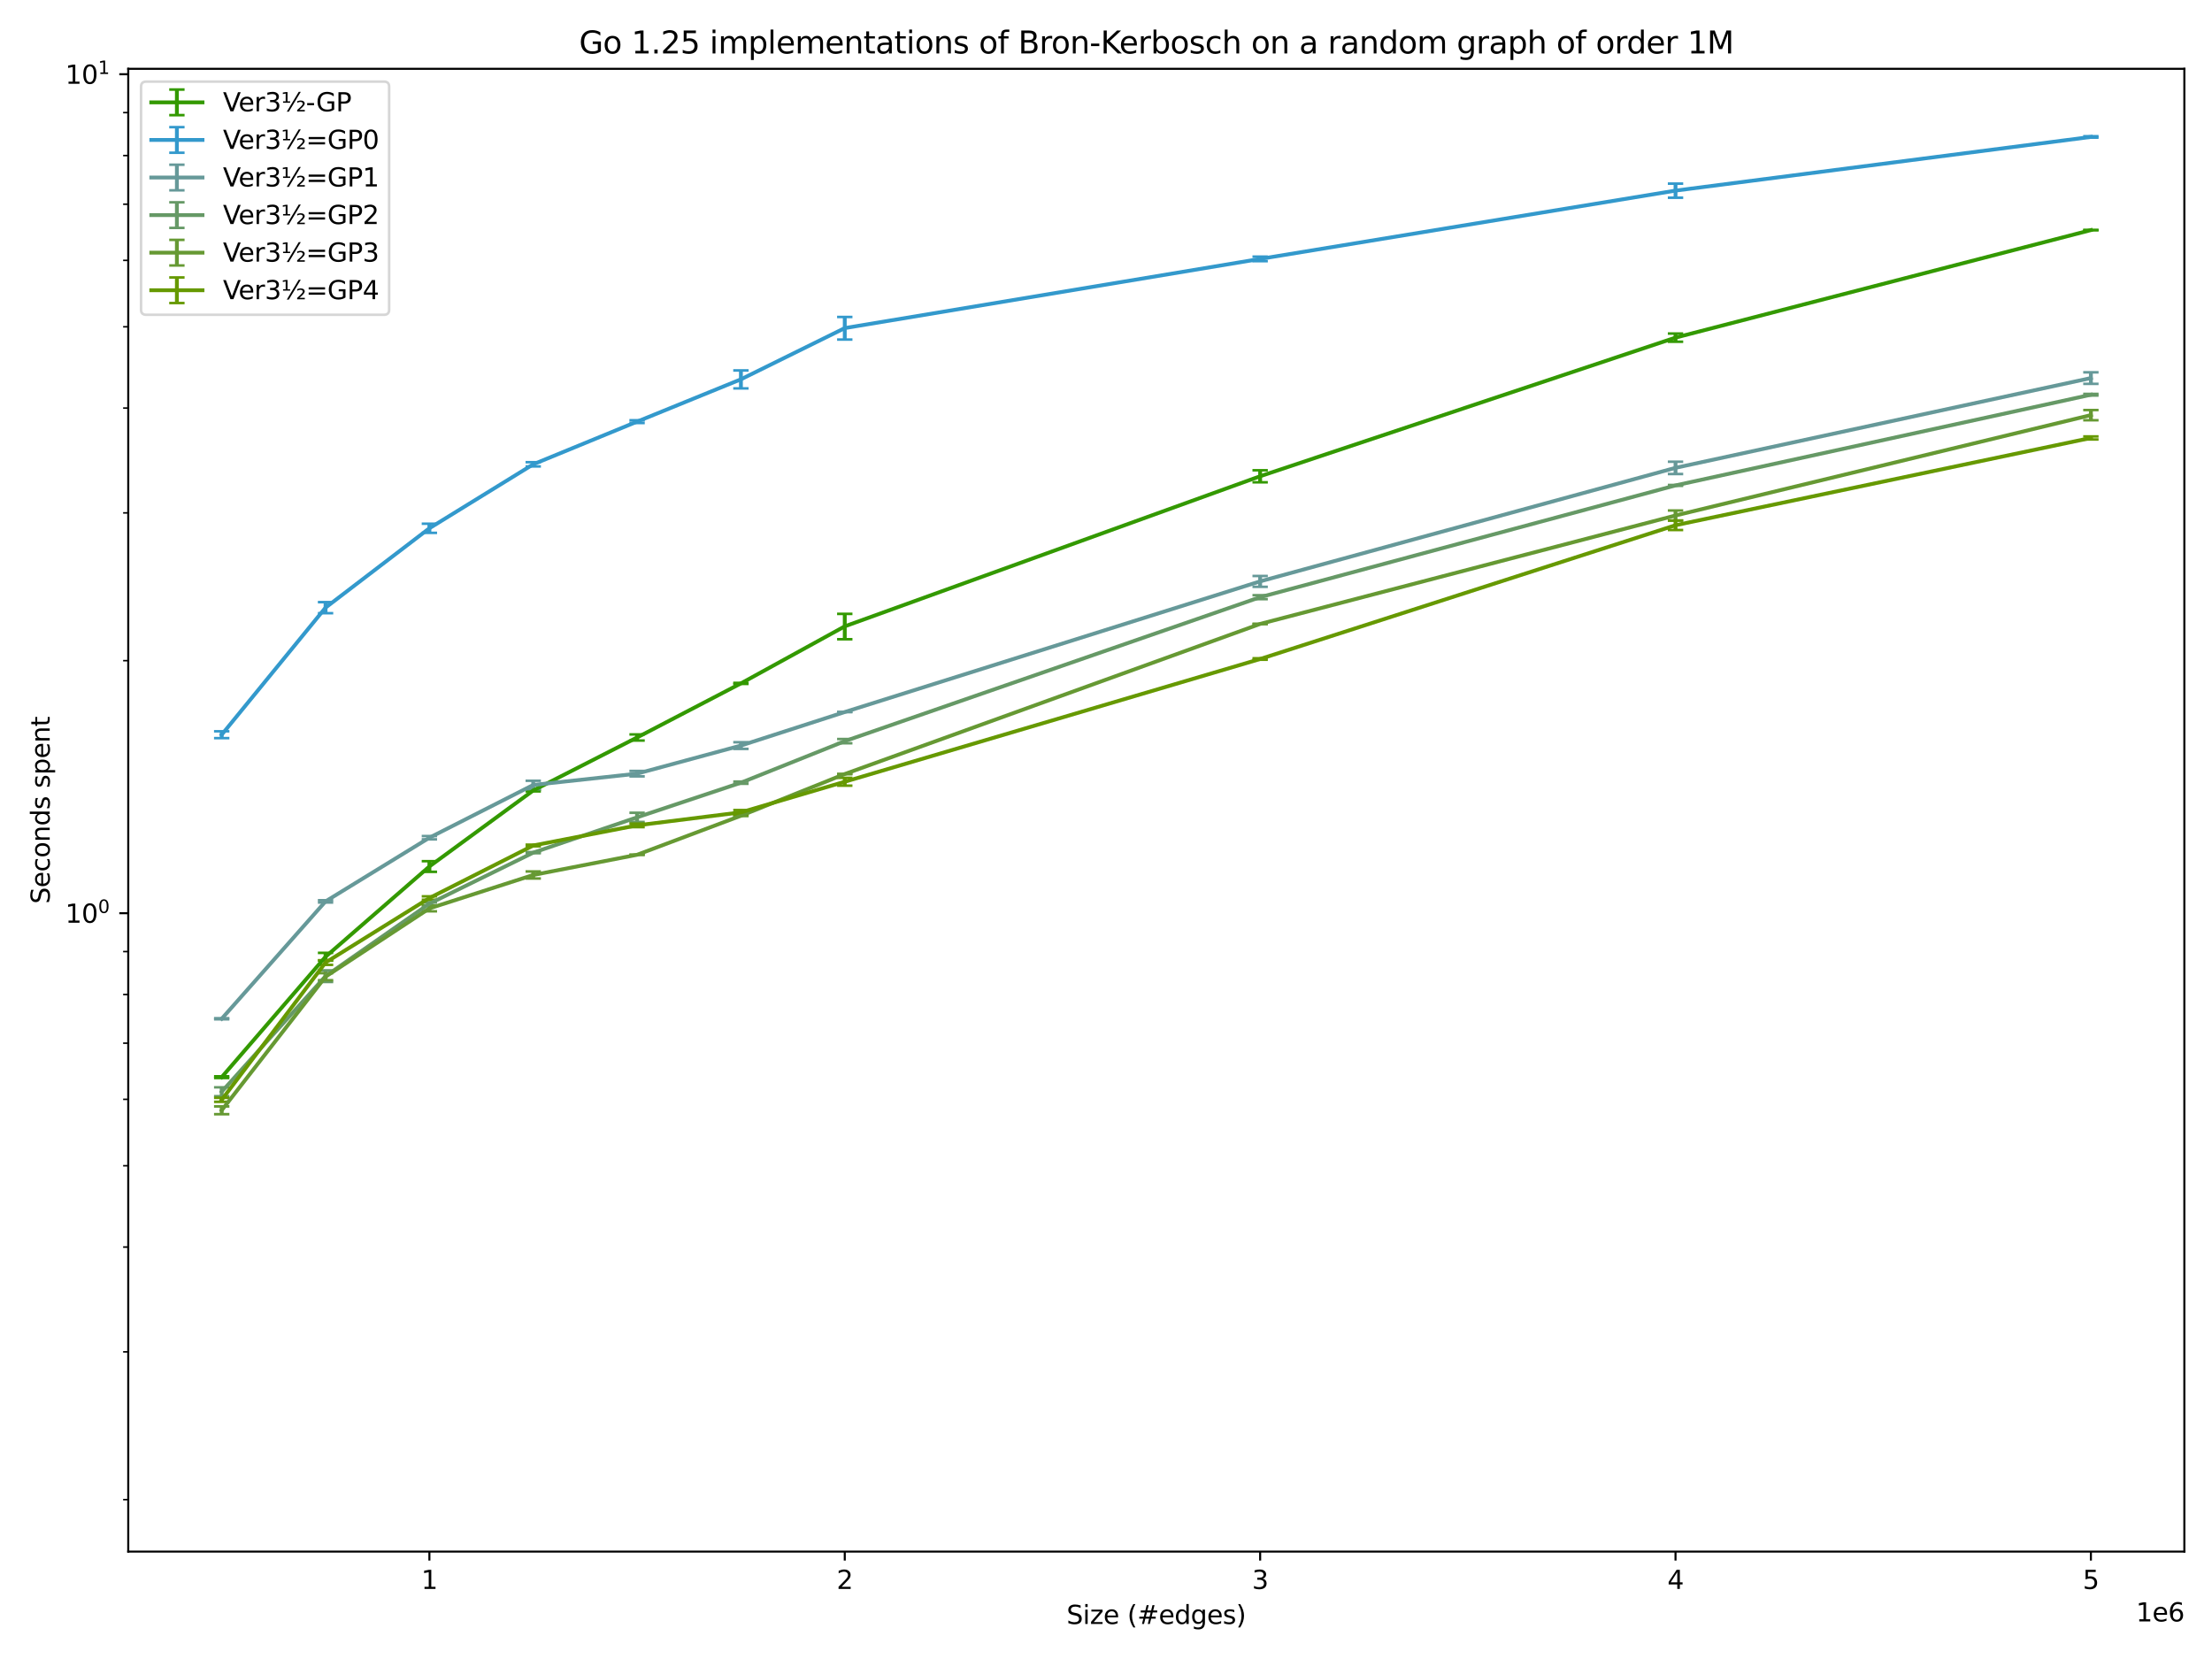 <?xml version="1.0" encoding="utf-8" standalone="no"?>
<!DOCTYPE svg PUBLIC "-//W3C//DTD SVG 1.1//EN"
  "http://www.w3.org/Graphics/SVG/1.1/DTD/svg11.dtd">
<svg xmlns:xlink="http://www.w3.org/1999/xlink" width="864pt" height="648pt" viewBox="0 0 864 648" xmlns="http://www.w3.org/2000/svg" version="1.1">
 <defs>
  <style type="text/css">*{stroke-linejoin: round; stroke-linecap: butt}</style>
 </defs>
 <g id="figure_1">
  <g id="patch_1">
   <path d="M 0 648 
L 864 648 
L 864 0 
L 0 0 
z
" style="fill: #ffffff"/>
  </g>
  <g id="axes_1">
   <g id="patch_2">
    <path d="M 50.093 606.04 
L 853.2 606.04 
L 853.2 26.88 
L 50.093 26.88 
z
" style="fill: #ffffff"/>
   </g>
   <g id="matplotlib.axis_1">
    <g id="xtick_1">
     <g id="line2d_1">
      <defs>
       <path id="mc74f61fcfc" d="M 0 0 
L 0 3.5 
" style="stroke: #000000; stroke-width: 0.8"/>
      </defs>
      <g>
       <use xlink:href="#mc74f61fcfc" x="167.72" y="606.04" style="stroke: #000000; stroke-width: 0.8"/>
      </g>
     </g>
     <g id="text_1">
      <!-- 1 -->
      <g transform="translate(164.538 620.638) scale(0.1 -0.1)">
       <defs>
        <path id="DejaVuSans-31" d="M 794 531 
L 1825 531 
L 1825 4091 
L 703 3866 
L 703 4441 
L 1819 4666 
L 2450 4666 
L 2450 531 
L 3481 531 
L 3481 0 
L 794 0 
L 794 531 
z
" transform="scale(0.016)"/>
       </defs>
       <use xlink:href="#DejaVuSans-31"/>
      </g>
     </g>
    </g>
    <g id="xtick_2">
     <g id="line2d_2">
      <g>
       <use xlink:href="#mc74f61fcfc" x="329.963" y="606.04" style="stroke: #000000; stroke-width: 0.8"/>
      </g>
     </g>
     <g id="text_2">
      <!-- 2 -->
      <g transform="translate(326.782 620.638) scale(0.1 -0.1)">
       <defs>
        <path id="DejaVuSans-32" d="M 1228 531 
L 3431 531 
L 3431 0 
L 469 0 
L 469 531 
Q 828 903 1448 1529 
Q 2069 2156 2228 2338 
Q 2531 2678 2651 2914 
Q 2772 3150 2772 3378 
Q 2772 3750 2511 3984 
Q 2250 4219 1831 4219 
Q 1534 4219 1204 4116 
Q 875 4013 500 3803 
L 500 4441 
Q 881 4594 1212 4672 
Q 1544 4750 1819 4750 
Q 2544 4750 2975 4387 
Q 3406 4025 3406 3419 
Q 3406 3131 3298 2873 
Q 3191 2616 2906 2266 
Q 2828 2175 2409 1742 
Q 1991 1309 1228 531 
z
" transform="scale(0.016)"/>
       </defs>
       <use xlink:href="#DejaVuSans-32"/>
      </g>
     </g>
    </g>
    <g id="xtick_3">
     <g id="line2d_3">
      <g>
       <use xlink:href="#mc74f61fcfc" x="492.207" y="606.04" style="stroke: #000000; stroke-width: 0.8"/>
      </g>
     </g>
     <g id="text_3">
      <!-- 3 -->
      <g transform="translate(489.026 620.638) scale(0.1 -0.1)">
       <defs>
        <path id="DejaVuSans-33" d="M 2597 2516 
Q 3050 2419 3304 2112 
Q 3559 1806 3559 1356 
Q 3559 666 3084 287 
Q 2609 -91 1734 -91 
Q 1441 -91 1130 -33 
Q 819 25 488 141 
L 488 750 
Q 750 597 1062 519 
Q 1375 441 1716 441 
Q 2309 441 2620 675 
Q 2931 909 2931 1356 
Q 2931 1769 2642 2001 
Q 2353 2234 1838 2234 
L 1294 2234 
L 1294 2753 
L 1863 2753 
Q 2328 2753 2575 2939 
Q 2822 3125 2822 3475 
Q 2822 3834 2567 4026 
Q 2313 4219 1838 4219 
Q 1578 4219 1281 4162 
Q 984 4106 628 3988 
L 628 4550 
Q 988 4650 1302 4700 
Q 1616 4750 1894 4750 
Q 2613 4750 3031 4423 
Q 3450 4097 3450 3541 
Q 3450 3153 3228 2886 
Q 3006 2619 2597 2516 
z
" transform="scale(0.016)"/>
       </defs>
       <use xlink:href="#DejaVuSans-33"/>
      </g>
     </g>
    </g>
    <g id="xtick_4">
     <g id="line2d_4">
      <g>
       <use xlink:href="#mc74f61fcfc" x="654.451" y="606.04" style="stroke: #000000; stroke-width: 0.8"/>
      </g>
     </g>
     <g id="text_4">
      <!-- 4 -->
      <g transform="translate(651.27 620.638) scale(0.1 -0.1)">
       <defs>
        <path id="DejaVuSans-34" d="M 2419 4116 
L 825 1625 
L 2419 1625 
L 2419 4116 
z
M 2253 4666 
L 3047 4666 
L 3047 1625 
L 3713 1625 
L 3713 1100 
L 3047 1100 
L 3047 0 
L 2419 0 
L 2419 1100 
L 313 1100 
L 313 1709 
L 2253 4666 
z
" transform="scale(0.016)"/>
       </defs>
       <use xlink:href="#DejaVuSans-34"/>
      </g>
     </g>
    </g>
    <g id="xtick_5">
     <g id="line2d_5">
      <g>
       <use xlink:href="#mc74f61fcfc" x="816.695" y="606.04" style="stroke: #000000; stroke-width: 0.8"/>
      </g>
     </g>
     <g id="text_5">
      <!-- 5 -->
      <g transform="translate(813.514 620.638) scale(0.1 -0.1)">
       <defs>
        <path id="DejaVuSans-35" d="M 691 4666 
L 3169 4666 
L 3169 4134 
L 1269 4134 
L 1269 2991 
Q 1406 3038 1543 3061 
Q 1681 3084 1819 3084 
Q 2600 3084 3056 2656 
Q 3513 2228 3513 1497 
Q 3513 744 3044 326 
Q 2575 -91 1722 -91 
Q 1428 -91 1123 -41 
Q 819 9 494 109 
L 494 744 
Q 775 591 1075 516 
Q 1375 441 1709 441 
Q 2250 441 2565 725 
Q 2881 1009 2881 1497 
Q 2881 1984 2565 2268 
Q 2250 2553 1709 2553 
Q 1456 2553 1204 2497 
Q 953 2441 691 2322 
L 691 4666 
z
" transform="scale(0.016)"/>
       </defs>
       <use xlink:href="#DejaVuSans-35"/>
      </g>
     </g>
    </g>
    <g id="text_6">
     <!-- Size (#edges) -->
     <g transform="translate(416.596 634.317) scale(0.1 -0.1)">
      <defs>
       <path id="DejaVuSans-53" d="M 3425 4513 
L 3425 3897 
Q 3066 4069 2747 4153 
Q 2428 4238 2131 4238 
Q 1616 4238 1336 4038 
Q 1056 3838 1056 3469 
Q 1056 3159 1242 3001 
Q 1428 2844 1947 2747 
L 2328 2669 
Q 3034 2534 3370 2195 
Q 3706 1856 3706 1288 
Q 3706 609 3251 259 
Q 2797 -91 1919 -91 
Q 1588 -91 1214 -16 
Q 841 59 441 206 
L 441 856 
Q 825 641 1194 531 
Q 1563 422 1919 422 
Q 2459 422 2753 634 
Q 3047 847 3047 1241 
Q 3047 1584 2836 1778 
Q 2625 1972 2144 2069 
L 1759 2144 
Q 1053 2284 737 2584 
Q 422 2884 422 3419 
Q 422 4038 858 4394 
Q 1294 4750 2059 4750 
Q 2388 4750 2728 4690 
Q 3069 4631 3425 4513 
z
" transform="scale(0.016)"/>
       <path id="DejaVuSans-69" d="M 603 3500 
L 1178 3500 
L 1178 0 
L 603 0 
L 603 3500 
z
M 603 4863 
L 1178 4863 
L 1178 4134 
L 603 4134 
L 603 4863 
z
" transform="scale(0.016)"/>
       <path id="DejaVuSans-7a" d="M 353 3500 
L 3084 3500 
L 3084 2975 
L 922 459 
L 3084 459 
L 3084 0 
L 275 0 
L 275 525 
L 2438 3041 
L 353 3041 
L 353 3500 
z
" transform="scale(0.016)"/>
       <path id="DejaVuSans-65" d="M 3597 1894 
L 3597 1613 
L 953 1613 
Q 991 1019 1311 708 
Q 1631 397 2203 397 
Q 2534 397 2845 478 
Q 3156 559 3463 722 
L 3463 178 
Q 3153 47 2828 -22 
Q 2503 -91 2169 -91 
Q 1331 -91 842 396 
Q 353 884 353 1716 
Q 353 2575 817 3079 
Q 1281 3584 2069 3584 
Q 2775 3584 3186 3129 
Q 3597 2675 3597 1894 
z
M 3022 2063 
Q 3016 2534 2758 2815 
Q 2500 3097 2075 3097 
Q 1594 3097 1305 2825 
Q 1016 2553 972 2059 
L 3022 2063 
z
" transform="scale(0.016)"/>
       <path id="DejaVuSans-20" transform="scale(0.016)"/>
       <path id="DejaVuSans-28" d="M 1984 4856 
Q 1566 4138 1362 3434 
Q 1159 2731 1159 2009 
Q 1159 1288 1364 580 
Q 1569 -128 1984 -844 
L 1484 -844 
Q 1016 -109 783 600 
Q 550 1309 550 2009 
Q 550 2706 781 3412 
Q 1013 4119 1484 4856 
L 1984 4856 
z
" transform="scale(0.016)"/>
       <path id="DejaVuSans-23" d="M 3272 2816 
L 2363 2816 
L 2100 1772 
L 3016 1772 
L 3272 2816 
z
M 2803 4594 
L 2478 3297 
L 3391 3297 
L 3719 4594 
L 4219 4594 
L 3897 3297 
L 4872 3297 
L 4872 2816 
L 3775 2816 
L 3519 1772 
L 4513 1772 
L 4513 1294 
L 3397 1294 
L 3072 0 
L 2572 0 
L 2894 1294 
L 1978 1294 
L 1656 0 
L 1153 0 
L 1478 1294 
L 494 1294 
L 494 1772 
L 1594 1772 
L 1856 2816 
L 850 2816 
L 850 3297 
L 1978 3297 
L 2297 4594 
L 2803 4594 
z
" transform="scale(0.016)"/>
       <path id="DejaVuSans-64" d="M 2906 2969 
L 2906 4863 
L 3481 4863 
L 3481 0 
L 2906 0 
L 2906 525 
Q 2725 213 2448 61 
Q 2172 -91 1784 -91 
Q 1150 -91 751 415 
Q 353 922 353 1747 
Q 353 2572 751 3078 
Q 1150 3584 1784 3584 
Q 2172 3584 2448 3432 
Q 2725 3281 2906 2969 
z
M 947 1747 
Q 947 1113 1208 752 
Q 1469 391 1925 391 
Q 2381 391 2643 752 
Q 2906 1113 2906 1747 
Q 2906 2381 2643 2742 
Q 2381 3103 1925 3103 
Q 1469 3103 1208 2742 
Q 947 2381 947 1747 
z
" transform="scale(0.016)"/>
       <path id="DejaVuSans-67" d="M 2906 1791 
Q 2906 2416 2648 2759 
Q 2391 3103 1925 3103 
Q 1463 3103 1205 2759 
Q 947 2416 947 1791 
Q 947 1169 1205 825 
Q 1463 481 1925 481 
Q 2391 481 2648 825 
Q 2906 1169 2906 1791 
z
M 3481 434 
Q 3481 -459 3084 -895 
Q 2688 -1331 1869 -1331 
Q 1566 -1331 1297 -1286 
Q 1028 -1241 775 -1147 
L 775 -588 
Q 1028 -725 1275 -790 
Q 1522 -856 1778 -856 
Q 2344 -856 2625 -561 
Q 2906 -266 2906 331 
L 2906 616 
Q 2728 306 2450 153 
Q 2172 0 1784 0 
Q 1141 0 747 490 
Q 353 981 353 1791 
Q 353 2603 747 3093 
Q 1141 3584 1784 3584 
Q 2172 3584 2450 3431 
Q 2728 3278 2906 2969 
L 2906 3500 
L 3481 3500 
L 3481 434 
z
" transform="scale(0.016)"/>
       <path id="DejaVuSans-73" d="M 2834 3397 
L 2834 2853 
Q 2591 2978 2328 3040 
Q 2066 3103 1784 3103 
Q 1356 3103 1142 2972 
Q 928 2841 928 2578 
Q 928 2378 1081 2264 
Q 1234 2150 1697 2047 
L 1894 2003 
Q 2506 1872 2764 1633 
Q 3022 1394 3022 966 
Q 3022 478 2636 193 
Q 2250 -91 1575 -91 
Q 1294 -91 989 -36 
Q 684 19 347 128 
L 347 722 
Q 666 556 975 473 
Q 1284 391 1588 391 
Q 1994 391 2212 530 
Q 2431 669 2431 922 
Q 2431 1156 2273 1281 
Q 2116 1406 1581 1522 
L 1381 1569 
Q 847 1681 609 1914 
Q 372 2147 372 2553 
Q 372 3047 722 3315 
Q 1072 3584 1716 3584 
Q 2034 3584 2315 3537 
Q 2597 3491 2834 3397 
z
" transform="scale(0.016)"/>
       <path id="DejaVuSans-29" d="M 513 4856 
L 1013 4856 
Q 1481 4119 1714 3412 
Q 1947 2706 1947 2009 
Q 1947 1309 1714 600 
Q 1481 -109 1013 -844 
L 513 -844 
Q 928 -128 1133 580 
Q 1338 1288 1338 2009 
Q 1338 2731 1133 3434 
Q 928 4138 513 4856 
z
" transform="scale(0.016)"/>
      </defs>
      <use xlink:href="#DejaVuSans-53"/>
      <use xlink:href="#DejaVuSans-69" transform="translate(63.477 0)"/>
      <use xlink:href="#DejaVuSans-7a" transform="translate(91.26 0)"/>
      <use xlink:href="#DejaVuSans-65" transform="translate(143.75 0)"/>
      <use xlink:href="#DejaVuSans-20" transform="translate(205.273 0)"/>
      <use xlink:href="#DejaVuSans-28" transform="translate(237.061 0)"/>
      <use xlink:href="#DejaVuSans-23" transform="translate(276.074 0)"/>
      <use xlink:href="#DejaVuSans-65" transform="translate(359.863 0)"/>
      <use xlink:href="#DejaVuSans-64" transform="translate(421.387 0)"/>
      <use xlink:href="#DejaVuSans-67" transform="translate(484.863 0)"/>
      <use xlink:href="#DejaVuSans-65" transform="translate(548.34 0)"/>
      <use xlink:href="#DejaVuSans-73" transform="translate(609.863 0)"/>
      <use xlink:href="#DejaVuSans-29" transform="translate(661.963 0)"/>
     </g>
    </g>
    <g id="text_7">
     <!-- 1e6 -->
     <g transform="translate(834.322 633.317) scale(0.1 -0.1)">
      <defs>
       <path id="DejaVuSans-36" d="M 2113 2584 
Q 1688 2584 1439 2293 
Q 1191 2003 1191 1497 
Q 1191 994 1439 701 
Q 1688 409 2113 409 
Q 2538 409 2786 701 
Q 3034 994 3034 1497 
Q 3034 2003 2786 2293 
Q 2538 2584 2113 2584 
z
M 3366 4563 
L 3366 3988 
Q 3128 4100 2886 4159 
Q 2644 4219 2406 4219 
Q 1781 4219 1451 3797 
Q 1122 3375 1075 2522 
Q 1259 2794 1537 2939 
Q 1816 3084 2150 3084 
Q 2853 3084 3261 2657 
Q 3669 2231 3669 1497 
Q 3669 778 3244 343 
Q 2819 -91 2113 -91 
Q 1303 -91 875 529 
Q 447 1150 447 2328 
Q 447 3434 972 4092 
Q 1497 4750 2381 4750 
Q 2619 4750 2861 4703 
Q 3103 4656 3366 4563 
z
" transform="scale(0.016)"/>
      </defs>
      <use xlink:href="#DejaVuSans-31"/>
      <use xlink:href="#DejaVuSans-65" transform="translate(63.623 0)"/>
      <use xlink:href="#DejaVuSans-36" transform="translate(125.146 0)"/>
     </g>
    </g>
   </g>
   <g id="matplotlib.axis_2">
    <g id="ytick_1">
     <g id="line2d_6">
      <defs>
       <path id="m7eb1c47a8f" d="M 0 0 
L -3.5 0 
" style="stroke: #000000; stroke-width: 0.8"/>
      </defs>
      <g>
       <use xlink:href="#m7eb1c47a8f" x="50.093" y="356.695" style="stroke: #000000; stroke-width: 0.8"/>
      </g>
     </g>
     <g id="text_8">
      <!-- $\mathdefault{10^{0}}$ -->
      <g transform="translate(25.493 360.494) scale(0.1 -0.1)">
       <defs>
        <path id="DejaVuSans-30" d="M 2034 4250 
Q 1547 4250 1301 3770 
Q 1056 3291 1056 2328 
Q 1056 1369 1301 889 
Q 1547 409 2034 409 
Q 2525 409 2770 889 
Q 3016 1369 3016 2328 
Q 3016 3291 2770 3770 
Q 2525 4250 2034 4250 
z
M 2034 4750 
Q 2819 4750 3233 4129 
Q 3647 3509 3647 2328 
Q 3647 1150 3233 529 
Q 2819 -91 2034 -91 
Q 1250 -91 836 529 
Q 422 1150 422 2328 
Q 422 3509 836 4129 
Q 1250 4750 2034 4750 
z
" transform="scale(0.016)"/>
       </defs>
       <use xlink:href="#DejaVuSans-31" transform="translate(0 0.766)"/>
       <use xlink:href="#DejaVuSans-30" transform="translate(63.623 0.766)"/>
       <use xlink:href="#DejaVuSans-30" transform="translate(128.203 39.047) scale(0.7)"/>
      </g>
     </g>
    </g>
    <g id="ytick_2">
     <g id="line2d_7">
      <g>
       <use xlink:href="#m7eb1c47a8f" x="50.093" y="28.995" style="stroke: #000000; stroke-width: 0.8"/>
      </g>
     </g>
     <g id="text_9">
      <!-- $\mathdefault{10^{1}}$ -->
      <g transform="translate(25.493 32.794) scale(0.1 -0.1)">
       <use xlink:href="#DejaVuSans-31" transform="translate(0 0.684)"/>
       <use xlink:href="#DejaVuSans-30" transform="translate(63.623 0.684)"/>
       <use xlink:href="#DejaVuSans-31" transform="translate(128.203 38.966) scale(0.7)"/>
      </g>
     </g>
    </g>
    <g id="ytick_3">
     <g id="line2d_8">
      <defs>
       <path id="m4ace82f8a3" d="M 0 0 
L -2 0 
" style="stroke: #000000; stroke-width: 0.6"/>
      </defs>
      <g>
       <use xlink:href="#m4ace82f8a3" x="50.093" y="585.747" style="stroke: #000000; stroke-width: 0.6"/>
      </g>
     </g>
    </g>
    <g id="ytick_4">
     <g id="line2d_9">
      <g>
       <use xlink:href="#m4ace82f8a3" x="50.093" y="528.042" style="stroke: #000000; stroke-width: 0.6"/>
      </g>
     </g>
    </g>
    <g id="ytick_5">
     <g id="line2d_10">
      <g>
       <use xlink:href="#m4ace82f8a3" x="50.093" y="487.1" style="stroke: #000000; stroke-width: 0.6"/>
      </g>
     </g>
    </g>
    <g id="ytick_6">
     <g id="line2d_11">
      <g>
       <use xlink:href="#m4ace82f8a3" x="50.093" y="455.342" style="stroke: #000000; stroke-width: 0.6"/>
      </g>
     </g>
    </g>
    <g id="ytick_7">
     <g id="line2d_12">
      <g>
       <use xlink:href="#m4ace82f8a3" x="50.093" y="429.395" style="stroke: #000000; stroke-width: 0.6"/>
      </g>
     </g>
    </g>
    <g id="ytick_8">
     <g id="line2d_13">
      <g>
       <use xlink:href="#m4ace82f8a3" x="50.093" y="407.456" style="stroke: #000000; stroke-width: 0.6"/>
      </g>
     </g>
    </g>
    <g id="ytick_9">
     <g id="line2d_14">
      <g>
       <use xlink:href="#m4ace82f8a3" x="50.093" y="388.452" style="stroke: #000000; stroke-width: 0.6"/>
      </g>
     </g>
    </g>
    <g id="ytick_10">
     <g id="line2d_15">
      <g>
       <use xlink:href="#m4ace82f8a3" x="50.093" y="371.69" style="stroke: #000000; stroke-width: 0.6"/>
      </g>
     </g>
    </g>
    <g id="ytick_11">
     <g id="line2d_16">
      <g>
       <use xlink:href="#m4ace82f8a3" x="50.093" y="258.047" style="stroke: #000000; stroke-width: 0.6"/>
      </g>
     </g>
    </g>
    <g id="ytick_12">
     <g id="line2d_17">
      <g>
       <use xlink:href="#m4ace82f8a3" x="50.093" y="200.342" style="stroke: #000000; stroke-width: 0.6"/>
      </g>
     </g>
    </g>
    <g id="ytick_13">
     <g id="line2d_18">
      <g>
       <use xlink:href="#m4ace82f8a3" x="50.093" y="159.4" style="stroke: #000000; stroke-width: 0.6"/>
      </g>
     </g>
    </g>
    <g id="ytick_14">
     <g id="line2d_19">
      <g>
       <use xlink:href="#m4ace82f8a3" x="50.093" y="127.642" style="stroke: #000000; stroke-width: 0.6"/>
      </g>
     </g>
    </g>
    <g id="ytick_15">
     <g id="line2d_20">
      <g>
       <use xlink:href="#m4ace82f8a3" x="50.093" y="101.695" style="stroke: #000000; stroke-width: 0.6"/>
      </g>
     </g>
    </g>
    <g id="ytick_16">
     <g id="line2d_21">
      <g>
       <use xlink:href="#m4ace82f8a3" x="50.093" y="79.756" style="stroke: #000000; stroke-width: 0.6"/>
      </g>
     </g>
    </g>
    <g id="ytick_17">
     <g id="line2d_22">
      <g>
       <use xlink:href="#m4ace82f8a3" x="50.093" y="60.752" style="stroke: #000000; stroke-width: 0.6"/>
      </g>
     </g>
    </g>
    <g id="ytick_18">
     <g id="line2d_23">
      <g>
       <use xlink:href="#m4ace82f8a3" x="50.093" y="43.99" style="stroke: #000000; stroke-width: 0.6"/>
      </g>
     </g>
    </g>
    <g id="text_10">
     <!-- Seconds spent -->
     <g transform="translate(19.413 353.04) rotate(-90) scale(0.1 -0.1)">
      <defs>
       <path id="DejaVuSans-63" d="M 3122 3366 
L 3122 2828 
Q 2878 2963 2633 3030 
Q 2388 3097 2138 3097 
Q 1578 3097 1268 2742 
Q 959 2388 959 1747 
Q 959 1106 1268 751 
Q 1578 397 2138 397 
Q 2388 397 2633 464 
Q 2878 531 3122 666 
L 3122 134 
Q 2881 22 2623 -34 
Q 2366 -91 2075 -91 
Q 1284 -91 818 406 
Q 353 903 353 1747 
Q 353 2603 823 3093 
Q 1294 3584 2113 3584 
Q 2378 3584 2631 3529 
Q 2884 3475 3122 3366 
z
" transform="scale(0.016)"/>
       <path id="DejaVuSans-6f" d="M 1959 3097 
Q 1497 3097 1228 2736 
Q 959 2375 959 1747 
Q 959 1119 1226 758 
Q 1494 397 1959 397 
Q 2419 397 2687 759 
Q 2956 1122 2956 1747 
Q 2956 2369 2687 2733 
Q 2419 3097 1959 3097 
z
M 1959 3584 
Q 2709 3584 3137 3096 
Q 3566 2609 3566 1747 
Q 3566 888 3137 398 
Q 2709 -91 1959 -91 
Q 1206 -91 779 398 
Q 353 888 353 1747 
Q 353 2609 779 3096 
Q 1206 3584 1959 3584 
z
" transform="scale(0.016)"/>
       <path id="DejaVuSans-6e" d="M 3513 2113 
L 3513 0 
L 2938 0 
L 2938 2094 
Q 2938 2591 2744 2837 
Q 2550 3084 2163 3084 
Q 1697 3084 1428 2787 
Q 1159 2491 1159 1978 
L 1159 0 
L 581 0 
L 581 3500 
L 1159 3500 
L 1159 2956 
Q 1366 3272 1645 3428 
Q 1925 3584 2291 3584 
Q 2894 3584 3203 3211 
Q 3513 2838 3513 2113 
z
" transform="scale(0.016)"/>
       <path id="DejaVuSans-70" d="M 1159 525 
L 1159 -1331 
L 581 -1331 
L 581 3500 
L 1159 3500 
L 1159 2969 
Q 1341 3281 1617 3432 
Q 1894 3584 2278 3584 
Q 2916 3584 3314 3078 
Q 3713 2572 3713 1747 
Q 3713 922 3314 415 
Q 2916 -91 2278 -91 
Q 1894 -91 1617 61 
Q 1341 213 1159 525 
z
M 3116 1747 
Q 3116 2381 2855 2742 
Q 2594 3103 2138 3103 
Q 1681 3103 1420 2742 
Q 1159 2381 1159 1747 
Q 1159 1113 1420 752 
Q 1681 391 2138 391 
Q 2594 391 2855 752 
Q 3116 1113 3116 1747 
z
" transform="scale(0.016)"/>
       <path id="DejaVuSans-74" d="M 1172 4494 
L 1172 3500 
L 2356 3500 
L 2356 3053 
L 1172 3053 
L 1172 1153 
Q 1172 725 1289 603 
Q 1406 481 1766 481 
L 2356 481 
L 2356 0 
L 1766 0 
Q 1100 0 847 248 
Q 594 497 594 1153 
L 594 3053 
L 172 3053 
L 172 3500 
L 594 3500 
L 594 4494 
L 1172 4494 
z
" transform="scale(0.016)"/>
      </defs>
      <use xlink:href="#DejaVuSans-53"/>
      <use xlink:href="#DejaVuSans-65" transform="translate(63.477 0)"/>
      <use xlink:href="#DejaVuSans-63" transform="translate(125 0)"/>
      <use xlink:href="#DejaVuSans-6f" transform="translate(179.98 0)"/>
      <use xlink:href="#DejaVuSans-6e" transform="translate(241.162 0)"/>
      <use xlink:href="#DejaVuSans-64" transform="translate(304.541 0)"/>
      <use xlink:href="#DejaVuSans-73" transform="translate(368.018 0)"/>
      <use xlink:href="#DejaVuSans-20" transform="translate(420.117 0)"/>
      <use xlink:href="#DejaVuSans-73" transform="translate(451.904 0)"/>
      <use xlink:href="#DejaVuSans-70" transform="translate(504.004 0)"/>
      <use xlink:href="#DejaVuSans-65" transform="translate(567.48 0)"/>
      <use xlink:href="#DejaVuSans-6e" transform="translate(629.004 0)"/>
      <use xlink:href="#DejaVuSans-74" transform="translate(692.383 0)"/>
     </g>
    </g>
   </g>
   <g id="LineCollection_1">
    <path d="M 86.598 421.06 
L 86.598 420.407 
" clip-path="url(#pebe5b929e1)" style="fill: none; stroke: #339900; stroke-width: 1.5"/>
    <path d="M 127.159 375.241 
L 127.159 372.189 
" clip-path="url(#pebe5b929e1)" style="fill: none; stroke: #339900; stroke-width: 1.5"/>
    <path d="M 167.72 340.535 
L 167.72 336.366 
" clip-path="url(#pebe5b929e1)" style="fill: none; stroke: #339900; stroke-width: 1.5"/>
    <path d="M 208.28 309.121 
L 208.28 308.382 
" clip-path="url(#pebe5b929e1)" style="fill: none; stroke: #339900; stroke-width: 1.5"/>
    <path d="M 248.841 289.255 
L 248.841 286.866 
" clip-path="url(#pebe5b929e1)" style="fill: none; stroke: #339900; stroke-width: 1.5"/>
    <path d="M 289.402 267.141 
L 289.402 266.718 
" clip-path="url(#pebe5b929e1)" style="fill: none; stroke: #339900; stroke-width: 1.5"/>
    <path d="M 329.963 249.684 
L 329.963 239.777 
" clip-path="url(#pebe5b929e1)" style="fill: none; stroke: #339900; stroke-width: 1.5"/>
    <path d="M 492.207 188.391 
L 492.207 183.681 
" clip-path="url(#pebe5b929e1)" style="fill: none; stroke: #339900; stroke-width: 1.5"/>
    <path d="M 654.451 133.48 
L 654.451 130.281 
" clip-path="url(#pebe5b929e1)" style="fill: none; stroke: #339900; stroke-width: 1.5"/>
    <path d="M 816.695 89.89 
L 816.695 89.859 
" clip-path="url(#pebe5b929e1)" style="fill: none; stroke: #339900; stroke-width: 1.5"/>
   </g>
   <g id="line2d_24">
    <defs>
     <path id="m7dbad405e1" d="M 3 0 
L -3 -0 
" style="stroke: #339900"/>
    </defs>
    <g clip-path="url(#pebe5b929e1)">
     <use xlink:href="#m7dbad405e1" x="86.598" y="421.06" style="fill: #339900; stroke: #339900"/>
     <use xlink:href="#m7dbad405e1" x="127.159" y="375.241" style="fill: #339900; stroke: #339900"/>
     <use xlink:href="#m7dbad405e1" x="167.72" y="340.535" style="fill: #339900; stroke: #339900"/>
     <use xlink:href="#m7dbad405e1" x="208.28" y="309.121" style="fill: #339900; stroke: #339900"/>
     <use xlink:href="#m7dbad405e1" x="248.841" y="289.255" style="fill: #339900; stroke: #339900"/>
     <use xlink:href="#m7dbad405e1" x="289.402" y="267.141" style="fill: #339900; stroke: #339900"/>
     <use xlink:href="#m7dbad405e1" x="329.963" y="249.684" style="fill: #339900; stroke: #339900"/>
     <use xlink:href="#m7dbad405e1" x="492.207" y="188.391" style="fill: #339900; stroke: #339900"/>
     <use xlink:href="#m7dbad405e1" x="654.451" y="133.48" style="fill: #339900; stroke: #339900"/>
     <use xlink:href="#m7dbad405e1" x="816.695" y="89.89" style="fill: #339900; stroke: #339900"/>
    </g>
   </g>
   <g id="line2d_25">
    <g clip-path="url(#pebe5b929e1)">
     <use xlink:href="#m7dbad405e1" x="86.598" y="420.407" style="fill: #339900; stroke: #339900"/>
     <use xlink:href="#m7dbad405e1" x="127.159" y="372.189" style="fill: #339900; stroke: #339900"/>
     <use xlink:href="#m7dbad405e1" x="167.72" y="336.366" style="fill: #339900; stroke: #339900"/>
     <use xlink:href="#m7dbad405e1" x="208.28" y="308.382" style="fill: #339900; stroke: #339900"/>
     <use xlink:href="#m7dbad405e1" x="248.841" y="286.866" style="fill: #339900; stroke: #339900"/>
     <use xlink:href="#m7dbad405e1" x="289.402" y="266.718" style="fill: #339900; stroke: #339900"/>
     <use xlink:href="#m7dbad405e1" x="329.963" y="239.777" style="fill: #339900; stroke: #339900"/>
     <use xlink:href="#m7dbad405e1" x="492.207" y="183.681" style="fill: #339900; stroke: #339900"/>
     <use xlink:href="#m7dbad405e1" x="654.451" y="130.281" style="fill: #339900; stroke: #339900"/>
     <use xlink:href="#m7dbad405e1" x="816.695" y="89.859" style="fill: #339900; stroke: #339900"/>
    </g>
   </g>
   <g id="LineCollection_2">
    <path d="M 86.598 288.317 
L 86.598 285.64 
" clip-path="url(#pebe5b929e1)" style="fill: none; stroke: #3399cc; stroke-width: 1.5"/>
    <path d="M 127.159 239.509 
L 127.159 235.192 
" clip-path="url(#pebe5b929e1)" style="fill: none; stroke: #3399cc; stroke-width: 1.5"/>
    <path d="M 167.72 208.127 
L 167.72 204.559 
" clip-path="url(#pebe5b929e1)" style="fill: none; stroke: #3399cc; stroke-width: 1.5"/>
    <path d="M 208.28 182.188 
L 208.28 180.527 
" clip-path="url(#pebe5b929e1)" style="fill: none; stroke: #3399cc; stroke-width: 1.5"/>
    <path d="M 248.841 165.22 
L 248.841 164.158 
" clip-path="url(#pebe5b929e1)" style="fill: none; stroke: #3399cc; stroke-width: 1.5"/>
    <path d="M 289.402 151.71 
L 289.402 144.695 
" clip-path="url(#pebe5b929e1)" style="fill: none; stroke: #3399cc; stroke-width: 1.5"/>
    <path d="M 329.963 132.624 
L 329.963 123.811 
" clip-path="url(#pebe5b929e1)" style="fill: none; stroke: #3399cc; stroke-width: 1.5"/>
    <path d="M 492.207 102.015 
L 492.207 100.248 
" clip-path="url(#pebe5b929e1)" style="fill: none; stroke: #3399cc; stroke-width: 1.5"/>
    <path d="M 654.451 77.234 
L 654.451 71.72 
" clip-path="url(#pebe5b929e1)" style="fill: none; stroke: #3399cc; stroke-width: 1.5"/>
    <path d="M 816.695 53.753 
L 816.695 53.205 
" clip-path="url(#pebe5b929e1)" style="fill: none; stroke: #3399cc; stroke-width: 1.5"/>
   </g>
   <g id="line2d_26">
    <defs>
     <path id="m415de21930" d="M 3 0 
L -3 -0 
" style="stroke: #3399cc"/>
    </defs>
    <g clip-path="url(#pebe5b929e1)">
     <use xlink:href="#m415de21930" x="86.598" y="288.317" style="fill: #3399cc; stroke: #3399cc"/>
     <use xlink:href="#m415de21930" x="127.159" y="239.509" style="fill: #3399cc; stroke: #3399cc"/>
     <use xlink:href="#m415de21930" x="167.72" y="208.127" style="fill: #3399cc; stroke: #3399cc"/>
     <use xlink:href="#m415de21930" x="208.28" y="182.188" style="fill: #3399cc; stroke: #3399cc"/>
     <use xlink:href="#m415de21930" x="248.841" y="165.22" style="fill: #3399cc; stroke: #3399cc"/>
     <use xlink:href="#m415de21930" x="289.402" y="151.71" style="fill: #3399cc; stroke: #3399cc"/>
     <use xlink:href="#m415de21930" x="329.963" y="132.624" style="fill: #3399cc; stroke: #3399cc"/>
     <use xlink:href="#m415de21930" x="492.207" y="102.015" style="fill: #3399cc; stroke: #3399cc"/>
     <use xlink:href="#m415de21930" x="654.451" y="77.234" style="fill: #3399cc; stroke: #3399cc"/>
     <use xlink:href="#m415de21930" x="816.695" y="53.753" style="fill: #3399cc; stroke: #3399cc"/>
    </g>
   </g>
   <g id="line2d_27">
    <g clip-path="url(#pebe5b929e1)">
     <use xlink:href="#m415de21930" x="86.598" y="285.64" style="fill: #3399cc; stroke: #3399cc"/>
     <use xlink:href="#m415de21930" x="127.159" y="235.192" style="fill: #3399cc; stroke: #3399cc"/>
     <use xlink:href="#m415de21930" x="167.72" y="204.559" style="fill: #3399cc; stroke: #3399cc"/>
     <use xlink:href="#m415de21930" x="208.28" y="180.527" style="fill: #3399cc; stroke: #3399cc"/>
     <use xlink:href="#m415de21930" x="248.841" y="164.158" style="fill: #3399cc; stroke: #3399cc"/>
     <use xlink:href="#m415de21930" x="289.402" y="144.695" style="fill: #3399cc; stroke: #3399cc"/>
     <use xlink:href="#m415de21930" x="329.963" y="123.811" style="fill: #3399cc; stroke: #3399cc"/>
     <use xlink:href="#m415de21930" x="492.207" y="100.248" style="fill: #3399cc; stroke: #3399cc"/>
     <use xlink:href="#m415de21930" x="654.451" y="71.72" style="fill: #3399cc; stroke: #3399cc"/>
     <use xlink:href="#m415de21930" x="816.695" y="53.205" style="fill: #3399cc; stroke: #3399cc"/>
    </g>
   </g>
   <g id="LineCollection_3">
    <path d="M 86.598 398.13 
L 86.598 397.71 
" clip-path="url(#pebe5b929e1)" style="fill: none; stroke: #669999; stroke-width: 1.5"/>
    <path d="M 127.159 352.516 
L 127.159 351.637 
" clip-path="url(#pebe5b929e1)" style="fill: none; stroke: #669999; stroke-width: 1.5"/>
    <path d="M 167.72 327.844 
L 167.72 326.562 
" clip-path="url(#pebe5b929e1)" style="fill: none; stroke: #669999; stroke-width: 1.5"/>
    <path d="M 208.28 308.258 
L 208.28 304.962 
" clip-path="url(#pebe5b929e1)" style="fill: none; stroke: #669999; stroke-width: 1.5"/>
    <path d="M 248.841 303.256 
L 248.841 301.131 
" clip-path="url(#pebe5b929e1)" style="fill: none; stroke: #669999; stroke-width: 1.5"/>
    <path d="M 289.402 292.519 
L 289.402 289.911 
" clip-path="url(#pebe5b929e1)" style="fill: none; stroke: #669999; stroke-width: 1.5"/>
    <path d="M 329.963 278.122 
L 329.963 278.103 
" clip-path="url(#pebe5b929e1)" style="fill: none; stroke: #669999; stroke-width: 1.5"/>
    <path d="M 492.207 229.208 
L 492.207 224.97 
" clip-path="url(#pebe5b929e1)" style="fill: none; stroke: #669999; stroke-width: 1.5"/>
    <path d="M 654.451 185.149 
L 654.451 180.352 
" clip-path="url(#pebe5b929e1)" style="fill: none; stroke: #669999; stroke-width: 1.5"/>
    <path d="M 816.695 149.935 
L 816.695 145.43 
" clip-path="url(#pebe5b929e1)" style="fill: none; stroke: #669999; stroke-width: 1.5"/>
   </g>
   <g id="line2d_28">
    <defs>
     <path id="m22ae5b1ed0" d="M 3 0 
L -3 -0 
" style="stroke: #669999"/>
    </defs>
    <g clip-path="url(#pebe5b929e1)">
     <use xlink:href="#m22ae5b1ed0" x="86.598" y="398.13" style="fill: #669999; stroke: #669999"/>
     <use xlink:href="#m22ae5b1ed0" x="127.159" y="352.516" style="fill: #669999; stroke: #669999"/>
     <use xlink:href="#m22ae5b1ed0" x="167.72" y="327.844" style="fill: #669999; stroke: #669999"/>
     <use xlink:href="#m22ae5b1ed0" x="208.28" y="308.258" style="fill: #669999; stroke: #669999"/>
     <use xlink:href="#m22ae5b1ed0" x="248.841" y="303.256" style="fill: #669999; stroke: #669999"/>
     <use xlink:href="#m22ae5b1ed0" x="289.402" y="292.519" style="fill: #669999; stroke: #669999"/>
     <use xlink:href="#m22ae5b1ed0" x="329.963" y="278.122" style="fill: #669999; stroke: #669999"/>
     <use xlink:href="#m22ae5b1ed0" x="492.207" y="229.208" style="fill: #669999; stroke: #669999"/>
     <use xlink:href="#m22ae5b1ed0" x="654.451" y="185.149" style="fill: #669999; stroke: #669999"/>
     <use xlink:href="#m22ae5b1ed0" x="816.695" y="149.935" style="fill: #669999; stroke: #669999"/>
    </g>
   </g>
   <g id="line2d_29">
    <g clip-path="url(#pebe5b929e1)">
     <use xlink:href="#m22ae5b1ed0" x="86.598" y="397.71" style="fill: #669999; stroke: #669999"/>
     <use xlink:href="#m22ae5b1ed0" x="127.159" y="351.637" style="fill: #669999; stroke: #669999"/>
     <use xlink:href="#m22ae5b1ed0" x="167.72" y="326.562" style="fill: #669999; stroke: #669999"/>
     <use xlink:href="#m22ae5b1ed0" x="208.28" y="304.962" style="fill: #669999; stroke: #669999"/>
     <use xlink:href="#m22ae5b1ed0" x="248.841" y="301.131" style="fill: #669999; stroke: #669999"/>
     <use xlink:href="#m22ae5b1ed0" x="289.402" y="289.911" style="fill: #669999; stroke: #669999"/>
     <use xlink:href="#m22ae5b1ed0" x="329.963" y="278.103" style="fill: #669999; stroke: #669999"/>
     <use xlink:href="#m22ae5b1ed0" x="492.207" y="224.97" style="fill: #669999; stroke: #669999"/>
     <use xlink:href="#m22ae5b1ed0" x="654.451" y="180.352" style="fill: #669999; stroke: #669999"/>
     <use xlink:href="#m22ae5b1ed0" x="816.695" y="145.43" style="fill: #669999; stroke: #669999"/>
    </g>
   </g>
   <g id="LineCollection_4">
    <path d="M 86.598 428.17 
L 86.598 424.705 
" clip-path="url(#pebe5b929e1)" style="fill: none; stroke: #669966; stroke-width: 1.5"/>
    <path d="M 127.159 383.543 
L 127.159 379.032 
" clip-path="url(#pebe5b929e1)" style="fill: none; stroke: #669966; stroke-width: 1.5"/>
    <path d="M 167.72 353.552 
L 167.72 352.398 
" clip-path="url(#pebe5b929e1)" style="fill: none; stroke: #669966; stroke-width: 1.5"/>
    <path d="M 208.28 333.25 
L 208.28 332.823 
" clip-path="url(#pebe5b929e1)" style="fill: none; stroke: #669966; stroke-width: 1.5"/>
    <path d="M 248.841 321.05 
L 248.841 317.466 
" clip-path="url(#pebe5b929e1)" style="fill: none; stroke: #669966; stroke-width: 1.5"/>
    <path d="M 289.402 306.143 
L 289.402 305.281 
" clip-path="url(#pebe5b929e1)" style="fill: none; stroke: #669966; stroke-width: 1.5"/>
    <path d="M 329.963 290.316 
L 329.963 288.664 
" clip-path="url(#pebe5b929e1)" style="fill: none; stroke: #669966; stroke-width: 1.5"/>
    <path d="M 492.207 234.036 
L 492.207 232.478 
" clip-path="url(#pebe5b929e1)" style="fill: none; stroke: #669966; stroke-width: 1.5"/>
    <path d="M 654.451 189.754 
L 654.451 189.437 
" clip-path="url(#pebe5b929e1)" style="fill: none; stroke: #669966; stroke-width: 1.5"/>
    <path d="M 816.695 154.494 
L 816.695 153.864 
" clip-path="url(#pebe5b929e1)" style="fill: none; stroke: #669966; stroke-width: 1.5"/>
   </g>
   <g id="line2d_30">
    <defs>
     <path id="mad229174f9" d="M 3 0 
L -3 -0 
" style="stroke: #669966"/>
    </defs>
    <g clip-path="url(#pebe5b929e1)">
     <use xlink:href="#mad229174f9" x="86.598" y="428.17" style="fill: #669966; stroke: #669966"/>
     <use xlink:href="#mad229174f9" x="127.159" y="383.543" style="fill: #669966; stroke: #669966"/>
     <use xlink:href="#mad229174f9" x="167.72" y="353.552" style="fill: #669966; stroke: #669966"/>
     <use xlink:href="#mad229174f9" x="208.28" y="333.25" style="fill: #669966; stroke: #669966"/>
     <use xlink:href="#mad229174f9" x="248.841" y="321.05" style="fill: #669966; stroke: #669966"/>
     <use xlink:href="#mad229174f9" x="289.402" y="306.143" style="fill: #669966; stroke: #669966"/>
     <use xlink:href="#mad229174f9" x="329.963" y="290.316" style="fill: #669966; stroke: #669966"/>
     <use xlink:href="#mad229174f9" x="492.207" y="234.036" style="fill: #669966; stroke: #669966"/>
     <use xlink:href="#mad229174f9" x="654.451" y="189.754" style="fill: #669966; stroke: #669966"/>
     <use xlink:href="#mad229174f9" x="816.695" y="154.494" style="fill: #669966; stroke: #669966"/>
    </g>
   </g>
   <g id="line2d_31">
    <g clip-path="url(#pebe5b929e1)">
     <use xlink:href="#mad229174f9" x="86.598" y="424.705" style="fill: #669966; stroke: #669966"/>
     <use xlink:href="#mad229174f9" x="127.159" y="379.032" style="fill: #669966; stroke: #669966"/>
     <use xlink:href="#mad229174f9" x="167.72" y="352.398" style="fill: #669966; stroke: #669966"/>
     <use xlink:href="#mad229174f9" x="208.28" y="332.823" style="fill: #669966; stroke: #669966"/>
     <use xlink:href="#mad229174f9" x="248.841" y="317.466" style="fill: #669966; stroke: #669966"/>
     <use xlink:href="#mad229174f9" x="289.402" y="305.281" style="fill: #669966; stroke: #669966"/>
     <use xlink:href="#mad229174f9" x="329.963" y="288.664" style="fill: #669966; stroke: #669966"/>
     <use xlink:href="#mad229174f9" x="492.207" y="232.478" style="fill: #669966; stroke: #669966"/>
     <use xlink:href="#mad229174f9" x="654.451" y="189.437" style="fill: #669966; stroke: #669966"/>
     <use xlink:href="#mad229174f9" x="816.695" y="153.864" style="fill: #669966; stroke: #669966"/>
    </g>
   </g>
   <g id="LineCollection_5">
    <path d="M 86.598 435.199 
L 86.598 432.161 
" clip-path="url(#pebe5b929e1)" style="fill: none; stroke: #669933; stroke-width: 1.5"/>
    <path d="M 127.159 382.87 
L 127.159 380.11 
" clip-path="url(#pebe5b929e1)" style="fill: none; stroke: #669933; stroke-width: 1.5"/>
    <path d="M 167.72 355.952 
L 167.72 353.703 
" clip-path="url(#pebe5b929e1)" style="fill: none; stroke: #669933; stroke-width: 1.5"/>
    <path d="M 208.28 343.141 
L 208.28 340.392 
" clip-path="url(#pebe5b929e1)" style="fill: none; stroke: #669933; stroke-width: 1.5"/>
    <path d="M 248.841 333.91 
L 248.841 333.835 
" clip-path="url(#pebe5b929e1)" style="fill: none; stroke: #669933; stroke-width: 1.5"/>
    <path d="M 289.402 318.748 
L 289.402 318.501 
" clip-path="url(#pebe5b929e1)" style="fill: none; stroke: #669933; stroke-width: 1.5"/>
    <path d="M 329.963 302.338 
L 329.963 302.329 
" clip-path="url(#pebe5b929e1)" style="fill: none; stroke: #669933; stroke-width: 1.5"/>
    <path d="M 492.207 243.768 
L 492.207 243.641 
" clip-path="url(#pebe5b929e1)" style="fill: none; stroke: #669933; stroke-width: 1.5"/>
    <path d="M 654.451 203.333 
L 654.451 199.395 
" clip-path="url(#pebe5b929e1)" style="fill: none; stroke: #669933; stroke-width: 1.5"/>
    <path d="M 816.695 164.142 
L 816.695 160.156 
" clip-path="url(#pebe5b929e1)" style="fill: none; stroke: #669933; stroke-width: 1.5"/>
   </g>
   <g id="line2d_32">
    <defs>
     <path id="mfa00d58cba" d="M 3 0 
L -3 -0 
" style="stroke: #669933"/>
    </defs>
    <g clip-path="url(#pebe5b929e1)">
     <use xlink:href="#mfa00d58cba" x="86.598" y="435.199" style="fill: #669933; stroke: #669933"/>
     <use xlink:href="#mfa00d58cba" x="127.159" y="382.87" style="fill: #669933; stroke: #669933"/>
     <use xlink:href="#mfa00d58cba" x="167.72" y="355.952" style="fill: #669933; stroke: #669933"/>
     <use xlink:href="#mfa00d58cba" x="208.28" y="343.141" style="fill: #669933; stroke: #669933"/>
     <use xlink:href="#mfa00d58cba" x="248.841" y="333.91" style="fill: #669933; stroke: #669933"/>
     <use xlink:href="#mfa00d58cba" x="289.402" y="318.748" style="fill: #669933; stroke: #669933"/>
     <use xlink:href="#mfa00d58cba" x="329.963" y="302.338" style="fill: #669933; stroke: #669933"/>
     <use xlink:href="#mfa00d58cba" x="492.207" y="243.768" style="fill: #669933; stroke: #669933"/>
     <use xlink:href="#mfa00d58cba" x="654.451" y="203.333" style="fill: #669933; stroke: #669933"/>
     <use xlink:href="#mfa00d58cba" x="816.695" y="164.142" style="fill: #669933; stroke: #669933"/>
    </g>
   </g>
   <g id="line2d_33">
    <g clip-path="url(#pebe5b929e1)">
     <use xlink:href="#mfa00d58cba" x="86.598" y="432.161" style="fill: #669933; stroke: #669933"/>
     <use xlink:href="#mfa00d58cba" x="127.159" y="380.11" style="fill: #669933; stroke: #669933"/>
     <use xlink:href="#mfa00d58cba" x="167.72" y="353.703" style="fill: #669933; stroke: #669933"/>
     <use xlink:href="#mfa00d58cba" x="208.28" y="340.392" style="fill: #669933; stroke: #669933"/>
     <use xlink:href="#mfa00d58cba" x="248.841" y="333.835" style="fill: #669933; stroke: #669933"/>
     <use xlink:href="#mfa00d58cba" x="289.402" y="318.501" style="fill: #669933; stroke: #669933"/>
     <use xlink:href="#mfa00d58cba" x="329.963" y="302.329" style="fill: #669933; stroke: #669933"/>
     <use xlink:href="#mfa00d58cba" x="492.207" y="243.641" style="fill: #669933; stroke: #669933"/>
     <use xlink:href="#mfa00d58cba" x="654.451" y="199.395" style="fill: #669933; stroke: #669933"/>
     <use xlink:href="#mfa00d58cba" x="816.695" y="160.156" style="fill: #669933; stroke: #669933"/>
    </g>
   </g>
   <g id="LineCollection_6">
    <path d="M 86.598 430.365 
L 86.598 428.814 
" clip-path="url(#pebe5b929e1)" style="fill: none; stroke: #669900; stroke-width: 1.5"/>
    <path d="M 127.159 376.874 
L 127.159 375.057 
" clip-path="url(#pebe5b929e1)" style="fill: none; stroke: #669900; stroke-width: 1.5"/>
    <path d="M 167.72 351.439 
L 167.72 350.099 
" clip-path="url(#pebe5b929e1)" style="fill: none; stroke: #669900; stroke-width: 1.5"/>
    <path d="M 208.28 330.562 
L 208.28 329.93 
" clip-path="url(#pebe5b929e1)" style="fill: none; stroke: #669900; stroke-width: 1.5"/>
    <path d="M 248.841 323.069 
L 248.841 321.695 
" clip-path="url(#pebe5b929e1)" style="fill: none; stroke: #669900; stroke-width: 1.5"/>
    <path d="M 289.402 318.204 
L 289.402 316.393 
" clip-path="url(#pebe5b929e1)" style="fill: none; stroke: #669900; stroke-width: 1.5"/>
    <path d="M 329.963 306.88 
L 329.963 303.822 
" clip-path="url(#pebe5b929e1)" style="fill: none; stroke: #669900; stroke-width: 1.5"/>
    <path d="M 492.207 257.69 
L 492.207 257.121 
" clip-path="url(#pebe5b929e1)" style="fill: none; stroke: #669900; stroke-width: 1.5"/>
    <path d="M 654.451 207.021 
L 654.451 203.306 
" clip-path="url(#pebe5b929e1)" style="fill: none; stroke: #669900; stroke-width: 1.5"/>
    <path d="M 816.695 171.654 
L 816.695 170.462 
" clip-path="url(#pebe5b929e1)" style="fill: none; stroke: #669900; stroke-width: 1.5"/>
   </g>
   <g id="line2d_34">
    <defs>
     <path id="mfe384b574b" d="M 3 0 
L -3 -0 
" style="stroke: #669900"/>
    </defs>
    <g clip-path="url(#pebe5b929e1)">
     <use xlink:href="#mfe384b574b" x="86.598" y="430.365" style="fill: #669900; stroke: #669900"/>
     <use xlink:href="#mfe384b574b" x="127.159" y="376.874" style="fill: #669900; stroke: #669900"/>
     <use xlink:href="#mfe384b574b" x="167.72" y="351.439" style="fill: #669900; stroke: #669900"/>
     <use xlink:href="#mfe384b574b" x="208.28" y="330.562" style="fill: #669900; stroke: #669900"/>
     <use xlink:href="#mfe384b574b" x="248.841" y="323.069" style="fill: #669900; stroke: #669900"/>
     <use xlink:href="#mfe384b574b" x="289.402" y="318.204" style="fill: #669900; stroke: #669900"/>
     <use xlink:href="#mfe384b574b" x="329.963" y="306.88" style="fill: #669900; stroke: #669900"/>
     <use xlink:href="#mfe384b574b" x="492.207" y="257.69" style="fill: #669900; stroke: #669900"/>
     <use xlink:href="#mfe384b574b" x="654.451" y="207.021" style="fill: #669900; stroke: #669900"/>
     <use xlink:href="#mfe384b574b" x="816.695" y="171.654" style="fill: #669900; stroke: #669900"/>
    </g>
   </g>
   <g id="line2d_35">
    <g clip-path="url(#pebe5b929e1)">
     <use xlink:href="#mfe384b574b" x="86.598" y="428.814" style="fill: #669900; stroke: #669900"/>
     <use xlink:href="#mfe384b574b" x="127.159" y="375.057" style="fill: #669900; stroke: #669900"/>
     <use xlink:href="#mfe384b574b" x="167.72" y="350.099" style="fill: #669900; stroke: #669900"/>
     <use xlink:href="#mfe384b574b" x="208.28" y="329.93" style="fill: #669900; stroke: #669900"/>
     <use xlink:href="#mfe384b574b" x="248.841" y="321.695" style="fill: #669900; stroke: #669900"/>
     <use xlink:href="#mfe384b574b" x="289.402" y="316.393" style="fill: #669900; stroke: #669900"/>
     <use xlink:href="#mfe384b574b" x="329.963" y="303.822" style="fill: #669900; stroke: #669900"/>
     <use xlink:href="#mfe384b574b" x="492.207" y="257.121" style="fill: #669900; stroke: #669900"/>
     <use xlink:href="#mfe384b574b" x="654.451" y="203.306" style="fill: #669900; stroke: #669900"/>
     <use xlink:href="#mfe384b574b" x="816.695" y="170.462" style="fill: #669900; stroke: #669900"/>
    </g>
   </g>
   <g id="line2d_36">
    <path d="M 86.598 420.733 
L 127.159 373.707 
L 167.72 338.435 
L 208.28 308.751 
L 248.841 288.055 
L 289.402 266.929 
L 329.963 244.645 
L 492.207 186.016 
L 654.451 131.871 
L 816.695 89.874 
" clip-path="url(#pebe5b929e1)" style="fill: none; stroke: #339900; stroke-width: 1.5; stroke-linecap: square"/>
   </g>
   <g id="line2d_37">
    <path d="M 86.598 286.972 
L 127.159 237.334 
L 167.72 206.332 
L 208.28 181.355 
L 248.841 164.688 
L 289.402 148.159 
L 329.963 128.149 
L 492.207 101.129 
L 654.451 74.45 
L 816.695 53.479 
" clip-path="url(#pebe5b929e1)" style="fill: none; stroke: #3399cc; stroke-width: 1.5; stroke-linecap: square"/>
   </g>
   <g id="line2d_38">
    <path d="M 86.598 397.92 
L 127.159 352.076 
L 167.72 327.202 
L 208.28 306.6 
L 248.841 302.189 
L 289.402 291.209 
L 329.963 278.112 
L 492.207 227.074 
L 654.451 182.73 
L 816.695 147.665 
" clip-path="url(#pebe5b929e1)" style="fill: none; stroke: #669999; stroke-width: 1.5; stroke-linecap: square"/>
   </g>
   <g id="line2d_39">
    <path d="M 86.598 426.427 
L 127.159 381.269 
L 167.72 352.974 
L 208.28 333.037 
L 248.841 319.247 
L 289.402 305.712 
L 329.963 289.487 
L 492.207 233.255 
L 654.451 189.596 
L 816.695 154.179 
" clip-path="url(#pebe5b929e1)" style="fill: none; stroke: #669966; stroke-width: 1.5; stroke-linecap: square"/>
   </g>
   <g id="line2d_40">
    <path d="M 86.598 433.672 
L 127.159 381.484 
L 167.72 354.823 
L 208.28 341.76 
L 248.841 333.873 
L 289.402 318.624 
L 329.963 302.333 
L 492.207 243.704 
L 654.451 201.35 
L 816.695 162.135 
" clip-path="url(#pebe5b929e1)" style="fill: none; stroke: #669933; stroke-width: 1.5; stroke-linecap: square"/>
   </g>
   <g id="line2d_41">
    <path d="M 86.598 429.588 
L 127.159 375.963 
L 167.72 350.768 
L 208.28 330.246 
L 248.841 322.38 
L 289.402 317.295 
L 329.963 305.342 
L 492.207 257.405 
L 654.451 205.152 
L 816.695 171.057 
" clip-path="url(#pebe5b929e1)" style="fill: none; stroke: #669900; stroke-width: 1.5; stroke-linecap: square"/>
   </g>
   <g id="patch_3">
    <path d="M 50.093 606.04 
L 50.093 26.88 
" style="fill: none; stroke: #000000; stroke-width: 0.8; stroke-linejoin: miter; stroke-linecap: square"/>
   </g>
   <g id="patch_4">
    <path d="M 853.2 606.04 
L 853.2 26.88 
" style="fill: none; stroke: #000000; stroke-width: 0.8; stroke-linejoin: miter; stroke-linecap: square"/>
   </g>
   <g id="patch_5">
    <path d="M 50.093 606.04 
L 853.2 606.04 
" style="fill: none; stroke: #000000; stroke-width: 0.8; stroke-linejoin: miter; stroke-linecap: square"/>
   </g>
   <g id="patch_6">
    <path d="M 50.093 26.88 
L 853.2 26.88 
" style="fill: none; stroke: #000000; stroke-width: 0.8; stroke-linejoin: miter; stroke-linecap: square"/>
   </g>
   <g id="text_11">
    <!-- Go 1.25 implementations of Bron-Kerbosch on a random graph of order 1M -->
    <g transform="translate(226.192 20.88) scale(0.12 -0.12)">
     <defs>
      <path id="DejaVuSans-47" d="M 3809 666 
L 3809 1919 
L 2778 1919 
L 2778 2438 
L 4434 2438 
L 4434 434 
Q 4069 175 3628 42 
Q 3188 -91 2688 -91 
Q 1594 -91 976 548 
Q 359 1188 359 2328 
Q 359 3472 976 4111 
Q 1594 4750 2688 4750 
Q 3144 4750 3555 4637 
Q 3966 4525 4313 4306 
L 4313 3634 
Q 3963 3931 3569 4081 
Q 3175 4231 2741 4231 
Q 1884 4231 1454 3753 
Q 1025 3275 1025 2328 
Q 1025 1384 1454 906 
Q 1884 428 2741 428 
Q 3075 428 3337 486 
Q 3600 544 3809 666 
z
" transform="scale(0.016)"/>
      <path id="DejaVuSans-2e" d="M 684 794 
L 1344 794 
L 1344 0 
L 684 0 
L 684 794 
z
" transform="scale(0.016)"/>
      <path id="DejaVuSans-6d" d="M 3328 2828 
Q 3544 3216 3844 3400 
Q 4144 3584 4550 3584 
Q 5097 3584 5394 3201 
Q 5691 2819 5691 2113 
L 5691 0 
L 5113 0 
L 5113 2094 
Q 5113 2597 4934 2840 
Q 4756 3084 4391 3084 
Q 3944 3084 3684 2787 
Q 3425 2491 3425 1978 
L 3425 0 
L 2847 0 
L 2847 2094 
Q 2847 2600 2669 2842 
Q 2491 3084 2119 3084 
Q 1678 3084 1418 2786 
Q 1159 2488 1159 1978 
L 1159 0 
L 581 0 
L 581 3500 
L 1159 3500 
L 1159 2956 
Q 1356 3278 1631 3431 
Q 1906 3584 2284 3584 
Q 2666 3584 2933 3390 
Q 3200 3197 3328 2828 
z
" transform="scale(0.016)"/>
      <path id="DejaVuSans-6c" d="M 603 4863 
L 1178 4863 
L 1178 0 
L 603 0 
L 603 4863 
z
" transform="scale(0.016)"/>
      <path id="DejaVuSans-61" d="M 2194 1759 
Q 1497 1759 1228 1600 
Q 959 1441 959 1056 
Q 959 750 1161 570 
Q 1363 391 1709 391 
Q 2188 391 2477 730 
Q 2766 1069 2766 1631 
L 2766 1759 
L 2194 1759 
z
M 3341 1997 
L 3341 0 
L 2766 0 
L 2766 531 
Q 2569 213 2275 61 
Q 1981 -91 1556 -91 
Q 1019 -91 701 211 
Q 384 513 384 1019 
Q 384 1609 779 1909 
Q 1175 2209 1959 2209 
L 2766 2209 
L 2766 2266 
Q 2766 2663 2505 2880 
Q 2244 3097 1772 3097 
Q 1472 3097 1187 3025 
Q 903 2953 641 2809 
L 641 3341 
Q 956 3463 1253 3523 
Q 1550 3584 1831 3584 
Q 2591 3584 2966 3190 
Q 3341 2797 3341 1997 
z
" transform="scale(0.016)"/>
      <path id="DejaVuSans-66" d="M 2375 4863 
L 2375 4384 
L 1825 4384 
Q 1516 4384 1395 4259 
Q 1275 4134 1275 3809 
L 1275 3500 
L 2222 3500 
L 2222 3053 
L 1275 3053 
L 1275 0 
L 697 0 
L 697 3053 
L 147 3053 
L 147 3500 
L 697 3500 
L 697 3744 
Q 697 4328 969 4595 
Q 1241 4863 1831 4863 
L 2375 4863 
z
" transform="scale(0.016)"/>
      <path id="DejaVuSans-42" d="M 1259 2228 
L 1259 519 
L 2272 519 
Q 2781 519 3026 730 
Q 3272 941 3272 1375 
Q 3272 1813 3026 2020 
Q 2781 2228 2272 2228 
L 1259 2228 
z
M 1259 4147 
L 1259 2741 
L 2194 2741 
Q 2656 2741 2882 2914 
Q 3109 3088 3109 3444 
Q 3109 3797 2882 3972 
Q 2656 4147 2194 4147 
L 1259 4147 
z
M 628 4666 
L 2241 4666 
Q 2963 4666 3353 4366 
Q 3744 4066 3744 3513 
Q 3744 3084 3544 2831 
Q 3344 2578 2956 2516 
Q 3422 2416 3680 2098 
Q 3938 1781 3938 1306 
Q 3938 681 3513 340 
Q 3088 0 2303 0 
L 628 0 
L 628 4666 
z
" transform="scale(0.016)"/>
      <path id="DejaVuSans-72" d="M 2631 2963 
Q 2534 3019 2420 3045 
Q 2306 3072 2169 3072 
Q 1681 3072 1420 2755 
Q 1159 2438 1159 1844 
L 1159 0 
L 581 0 
L 581 3500 
L 1159 3500 
L 1159 2956 
Q 1341 3275 1631 3429 
Q 1922 3584 2338 3584 
Q 2397 3584 2469 3576 
Q 2541 3569 2628 3553 
L 2631 2963 
z
" transform="scale(0.016)"/>
      <path id="DejaVuSans-2d" d="M 313 2009 
L 1997 2009 
L 1997 1497 
L 313 1497 
L 313 2009 
z
" transform="scale(0.016)"/>
      <path id="DejaVuSans-4b" d="M 628 4666 
L 1259 4666 
L 1259 2694 
L 3353 4666 
L 4166 4666 
L 1850 2491 
L 4331 0 
L 3500 0 
L 1259 2247 
L 1259 0 
L 628 0 
L 628 4666 
z
" transform="scale(0.016)"/>
      <path id="DejaVuSans-62" d="M 3116 1747 
Q 3116 2381 2855 2742 
Q 2594 3103 2138 3103 
Q 1681 3103 1420 2742 
Q 1159 2381 1159 1747 
Q 1159 1113 1420 752 
Q 1681 391 2138 391 
Q 2594 391 2855 752 
Q 3116 1113 3116 1747 
z
M 1159 2969 
Q 1341 3281 1617 3432 
Q 1894 3584 2278 3584 
Q 2916 3584 3314 3078 
Q 3713 2572 3713 1747 
Q 3713 922 3314 415 
Q 2916 -91 2278 -91 
Q 1894 -91 1617 61 
Q 1341 213 1159 525 
L 1159 0 
L 581 0 
L 581 4863 
L 1159 4863 
L 1159 2969 
z
" transform="scale(0.016)"/>
      <path id="DejaVuSans-68" d="M 3513 2113 
L 3513 0 
L 2938 0 
L 2938 2094 
Q 2938 2591 2744 2837 
Q 2550 3084 2163 3084 
Q 1697 3084 1428 2787 
Q 1159 2491 1159 1978 
L 1159 0 
L 581 0 
L 581 4863 
L 1159 4863 
L 1159 2956 
Q 1366 3272 1645 3428 
Q 1925 3584 2291 3584 
Q 2894 3584 3203 3211 
Q 3513 2838 3513 2113 
z
" transform="scale(0.016)"/>
      <path id="DejaVuSans-4d" d="M 628 4666 
L 1569 4666 
L 2759 1491 
L 3956 4666 
L 4897 4666 
L 4897 0 
L 4281 0 
L 4281 4097 
L 3078 897 
L 2444 897 
L 1241 4097 
L 1241 0 
L 628 0 
L 628 4666 
z
" transform="scale(0.016)"/>
     </defs>
     <use xlink:href="#DejaVuSans-47"/>
     <use xlink:href="#DejaVuSans-6f" transform="translate(77.49 0)"/>
     <use xlink:href="#DejaVuSans-20" transform="translate(138.672 0)"/>
     <use xlink:href="#DejaVuSans-31" transform="translate(170.459 0)"/>
     <use xlink:href="#DejaVuSans-2e" transform="translate(234.082 0)"/>
     <use xlink:href="#DejaVuSans-32" transform="translate(265.869 0)"/>
     <use xlink:href="#DejaVuSans-35" transform="translate(329.492 0)"/>
     <use xlink:href="#DejaVuSans-20" transform="translate(393.115 0)"/>
     <use xlink:href="#DejaVuSans-69" transform="translate(424.902 0)"/>
     <use xlink:href="#DejaVuSans-6d" transform="translate(452.686 0)"/>
     <use xlink:href="#DejaVuSans-70" transform="translate(550.098 0)"/>
     <use xlink:href="#DejaVuSans-6c" transform="translate(613.574 0)"/>
     <use xlink:href="#DejaVuSans-65" transform="translate(641.357 0)"/>
     <use xlink:href="#DejaVuSans-6d" transform="translate(702.881 0)"/>
     <use xlink:href="#DejaVuSans-65" transform="translate(800.293 0)"/>
     <use xlink:href="#DejaVuSans-6e" transform="translate(861.816 0)"/>
     <use xlink:href="#DejaVuSans-74" transform="translate(925.195 0)"/>
     <use xlink:href="#DejaVuSans-61" transform="translate(964.404 0)"/>
     <use xlink:href="#DejaVuSans-74" transform="translate(1025.684 0)"/>
     <use xlink:href="#DejaVuSans-69" transform="translate(1064.893 0)"/>
     <use xlink:href="#DejaVuSans-6f" transform="translate(1092.676 0)"/>
     <use xlink:href="#DejaVuSans-6e" transform="translate(1153.857 0)"/>
     <use xlink:href="#DejaVuSans-73" transform="translate(1217.236 0)"/>
     <use xlink:href="#DejaVuSans-20" transform="translate(1269.336 0)"/>
     <use xlink:href="#DejaVuSans-6f" transform="translate(1301.123 0)"/>
     <use xlink:href="#DejaVuSans-66" transform="translate(1362.305 0)"/>
     <use xlink:href="#DejaVuSans-20" transform="translate(1397.51 0)"/>
     <use xlink:href="#DejaVuSans-42" transform="translate(1429.297 0)"/>
     <use xlink:href="#DejaVuSans-72" transform="translate(1497.9 0)"/>
     <use xlink:href="#DejaVuSans-6f" transform="translate(1536.764 0)"/>
     <use xlink:href="#DejaVuSans-6e" transform="translate(1597.945 0)"/>
     <use xlink:href="#DejaVuSans-2d" transform="translate(1661.324 0)"/>
     <use xlink:href="#DejaVuSans-4b" transform="translate(1697.408 0)"/>
     <use xlink:href="#DejaVuSans-65" transform="translate(1757.984 0)"/>
     <use xlink:href="#DejaVuSans-72" transform="translate(1819.508 0)"/>
     <use xlink:href="#DejaVuSans-62" transform="translate(1860.621 0)"/>
     <use xlink:href="#DejaVuSans-6f" transform="translate(1924.098 0)"/>
     <use xlink:href="#DejaVuSans-73" transform="translate(1985.279 0)"/>
     <use xlink:href="#DejaVuSans-63" transform="translate(2037.379 0)"/>
     <use xlink:href="#DejaVuSans-68" transform="translate(2092.359 0)"/>
     <use xlink:href="#DejaVuSans-20" transform="translate(2155.738 0)"/>
     <use xlink:href="#DejaVuSans-6f" transform="translate(2187.525 0)"/>
     <use xlink:href="#DejaVuSans-6e" transform="translate(2248.707 0)"/>
     <use xlink:href="#DejaVuSans-20" transform="translate(2312.086 0)"/>
     <use xlink:href="#DejaVuSans-61" transform="translate(2343.873 0)"/>
     <use xlink:href="#DejaVuSans-20" transform="translate(2405.152 0)"/>
     <use xlink:href="#DejaVuSans-72" transform="translate(2436.939 0)"/>
     <use xlink:href="#DejaVuSans-61" transform="translate(2478.053 0)"/>
     <use xlink:href="#DejaVuSans-6e" transform="translate(2539.332 0)"/>
     <use xlink:href="#DejaVuSans-64" transform="translate(2602.711 0)"/>
     <use xlink:href="#DejaVuSans-6f" transform="translate(2666.188 0)"/>
     <use xlink:href="#DejaVuSans-6d" transform="translate(2727.369 0)"/>
     <use xlink:href="#DejaVuSans-20" transform="translate(2824.781 0)"/>
     <use xlink:href="#DejaVuSans-67" transform="translate(2856.568 0)"/>
     <use xlink:href="#DejaVuSans-72" transform="translate(2920.045 0)"/>
     <use xlink:href="#DejaVuSans-61" transform="translate(2961.158 0)"/>
     <use xlink:href="#DejaVuSans-70" transform="translate(3022.438 0)"/>
     <use xlink:href="#DejaVuSans-68" transform="translate(3085.914 0)"/>
     <use xlink:href="#DejaVuSans-20" transform="translate(3149.293 0)"/>
     <use xlink:href="#DejaVuSans-6f" transform="translate(3181.08 0)"/>
     <use xlink:href="#DejaVuSans-66" transform="translate(3242.262 0)"/>
     <use xlink:href="#DejaVuSans-20" transform="translate(3277.467 0)"/>
     <use xlink:href="#DejaVuSans-6f" transform="translate(3309.254 0)"/>
     <use xlink:href="#DejaVuSans-72" transform="translate(3370.436 0)"/>
     <use xlink:href="#DejaVuSans-64" transform="translate(3409.799 0)"/>
     <use xlink:href="#DejaVuSans-65" transform="translate(3473.275 0)"/>
     <use xlink:href="#DejaVuSans-72" transform="translate(3534.799 0)"/>
     <use xlink:href="#DejaVuSans-20" transform="translate(3575.912 0)"/>
     <use xlink:href="#DejaVuSans-31" transform="translate(3607.699 0)"/>
     <use xlink:href="#DejaVuSans-4d" transform="translate(3671.322 0)"/>
    </g>
   </g>
   <g id="legend_1">
    <g id="patch_7">
     <path d="M 57.093 122.949 
L 149.997 122.949 
Q 151.997 122.949 151.997 120.949 
L 151.997 33.88 
Q 151.997 31.88 149.997 31.88 
L 57.093 31.88 
Q 55.093 31.88 55.093 33.88 
L 55.093 120.949 
Q 55.093 122.949 57.093 122.949 
z
" style="fill: #ffffff; opacity: 0.8; stroke: #cccccc; stroke-linejoin: miter"/>
    </g>
    <g id="LineCollection_7">
     <path d="M 69.093 44.978 
L 69.093 34.978 
" style="fill: none; stroke: #339900; stroke-width: 1.5"/>
    </g>
    <g id="line2d_42">
     <g>
      <use xlink:href="#m7dbad405e1" x="69.093" y="44.978" style="fill: #339900; stroke: #339900"/>
     </g>
    </g>
    <g id="line2d_43">
     <g>
      <use xlink:href="#m7dbad405e1" x="69.093" y="34.978" style="fill: #339900; stroke: #339900"/>
     </g>
    </g>
    <g id="line2d_44">
     <path d="M 59.093 39.978 
L 79.093 39.978 
" style="fill: none; stroke: #339900; stroke-width: 1.5; stroke-linecap: square"/>
    </g>
    <g id="line2d_45"/>
    <g id="text_12">
     <!-- Ver3½-GP -->
     <g transform="translate(87.093 43.478) scale(0.1 -0.1)">
      <defs>
       <path id="DejaVuSans-56" d="M 1831 0 
L 50 4666 
L 709 4666 
L 2188 738 
L 3669 4666 
L 4325 4666 
L 2547 0 
L 1831 0 
z
" transform="scale(0.016)"/>
       <path id="DejaVuSans-bd" d="M 488 2431 
L 1125 2431 
L 1125 4341 
L 428 4213 
L 428 4575 
L 1147 4697 
L 1575 4697 
L 1575 2431 
L 2216 2431 
L 2216 2088 
L 488 2088 
L 488 2431 
z
M 4470 332 
L 5795 332 
L 5795 -24 
L 3926 -24 
L 3926 319 
Q 4032 416 4229 591 
Q 5304 1544 5304 1838 
Q 5304 2044 5141 2170 
Q 4979 2297 4713 2297 
Q 4551 2297 4360 2242 
Q 4170 2188 3945 2079 
L 3945 2463 
Q 4185 2551 4393 2594 
Q 4601 2638 4779 2638 
Q 5232 2638 5504 2432 
Q 5776 2226 5776 1888 
Q 5776 1454 4741 566 
Q 4566 416 4470 332 
z
M 4309 4750 
L 4809 4750 
L 1896 -91 
L 1396 -91 
L 4309 4750 
z
" transform="scale(0.016)"/>
       <path id="DejaVuSans-50" d="M 1259 4147 
L 1259 2394 
L 2053 2394 
Q 2494 2394 2734 2622 
Q 2975 2850 2975 3272 
Q 2975 3691 2734 3919 
Q 2494 4147 2053 4147 
L 1259 4147 
z
M 628 4666 
L 2053 4666 
Q 2838 4666 3239 4311 
Q 3641 3956 3641 3272 
Q 3641 2581 3239 2228 
Q 2838 1875 2053 1875 
L 1259 1875 
L 1259 0 
L 628 0 
L 628 4666 
z
" transform="scale(0.016)"/>
      </defs>
      <use xlink:href="#DejaVuSans-56"/>
      <use xlink:href="#DejaVuSans-65" transform="translate(60.658 0)"/>
      <use xlink:href="#DejaVuSans-72" transform="translate(122.182 0)"/>
      <use xlink:href="#DejaVuSans-33" transform="translate(163.295 0)"/>
      <use xlink:href="#DejaVuSans-bd" transform="translate(226.918 0)"/>
      <use xlink:href="#DejaVuSans-2d" transform="translate(323.842 0)"/>
      <use xlink:href="#DejaVuSans-47" transform="translate(363.551 0)"/>
      <use xlink:href="#DejaVuSans-50" transform="translate(441.041 0)"/>
     </g>
    </g>
    <g id="LineCollection_8">
     <path d="M 69.093 59.657 
L 69.093 49.657 
" style="fill: none; stroke: #3399cc; stroke-width: 1.5"/>
    </g>
    <g id="line2d_46">
     <g>
      <use xlink:href="#m415de21930" x="69.093" y="59.657" style="fill: #3399cc; stroke: #3399cc"/>
     </g>
    </g>
    <g id="line2d_47">
     <g>
      <use xlink:href="#m415de21930" x="69.093" y="49.657" style="fill: #3399cc; stroke: #3399cc"/>
     </g>
    </g>
    <g id="line2d_48">
     <path d="M 59.093 54.657 
L 79.093 54.657 
" style="fill: none; stroke: #3399cc; stroke-width: 1.5; stroke-linecap: square"/>
    </g>
    <g id="line2d_49"/>
    <g id="text_13">
     <!-- Ver3½=GP0 -->
     <g transform="translate(87.093 58.157) scale(0.1 -0.1)">
      <defs>
       <path id="DejaVuSans-3d" d="M 678 2906 
L 4684 2906 
L 4684 2381 
L 678 2381 
L 678 2906 
z
M 678 1631 
L 4684 1631 
L 4684 1100 
L 678 1100 
L 678 1631 
z
" transform="scale(0.016)"/>
      </defs>
      <use xlink:href="#DejaVuSans-56"/>
      <use xlink:href="#DejaVuSans-65" transform="translate(60.658 0)"/>
      <use xlink:href="#DejaVuSans-72" transform="translate(122.182 0)"/>
      <use xlink:href="#DejaVuSans-33" transform="translate(163.295 0)"/>
      <use xlink:href="#DejaVuSans-bd" transform="translate(226.918 0)"/>
      <use xlink:href="#DejaVuSans-3d" transform="translate(323.842 0)"/>
      <use xlink:href="#DejaVuSans-47" transform="translate(407.631 0)"/>
      <use xlink:href="#DejaVuSans-50" transform="translate(485.121 0)"/>
      <use xlink:href="#DejaVuSans-30" transform="translate(545.424 0)"/>
     </g>
    </g>
    <g id="LineCollection_9">
     <path d="M 69.093 74.335 
L 69.093 64.335 
" style="fill: none; stroke: #669999; stroke-width: 1.5"/>
    </g>
    <g id="line2d_50">
     <g>
      <use xlink:href="#m22ae5b1ed0" x="69.093" y="74.335" style="fill: #669999; stroke: #669999"/>
     </g>
    </g>
    <g id="line2d_51">
     <g>
      <use xlink:href="#m22ae5b1ed0" x="69.093" y="64.335" style="fill: #669999; stroke: #669999"/>
     </g>
    </g>
    <g id="line2d_52">
     <path d="M 59.093 69.335 
L 79.093 69.335 
" style="fill: none; stroke: #669999; stroke-width: 1.5; stroke-linecap: square"/>
    </g>
    <g id="line2d_53"/>
    <g id="text_14">
     <!-- Ver3½=GP1 -->
     <g transform="translate(87.093 72.835) scale(0.1 -0.1)">
      <use xlink:href="#DejaVuSans-56"/>
      <use xlink:href="#DejaVuSans-65" transform="translate(60.658 0)"/>
      <use xlink:href="#DejaVuSans-72" transform="translate(122.182 0)"/>
      <use xlink:href="#DejaVuSans-33" transform="translate(163.295 0)"/>
      <use xlink:href="#DejaVuSans-bd" transform="translate(226.918 0)"/>
      <use xlink:href="#DejaVuSans-3d" transform="translate(323.842 0)"/>
      <use xlink:href="#DejaVuSans-47" transform="translate(407.631 0)"/>
      <use xlink:href="#DejaVuSans-50" transform="translate(485.121 0)"/>
      <use xlink:href="#DejaVuSans-31" transform="translate(545.424 0)"/>
     </g>
    </g>
    <g id="LineCollection_10">
     <path d="M 69.093 89.013 
L 69.093 79.013 
" style="fill: none; stroke: #669966; stroke-width: 1.5"/>
    </g>
    <g id="line2d_54">
     <g>
      <use xlink:href="#mad229174f9" x="69.093" y="89.013" style="fill: #669966; stroke: #669966"/>
     </g>
    </g>
    <g id="line2d_55">
     <g>
      <use xlink:href="#mad229174f9" x="69.093" y="79.013" style="fill: #669966; stroke: #669966"/>
     </g>
    </g>
    <g id="line2d_56">
     <path d="M 59.093 84.013 
L 79.093 84.013 
" style="fill: none; stroke: #669966; stroke-width: 1.5; stroke-linecap: square"/>
    </g>
    <g id="line2d_57"/>
    <g id="text_15">
     <!-- Ver3½=GP2 -->
     <g transform="translate(87.093 87.513) scale(0.1 -0.1)">
      <use xlink:href="#DejaVuSans-56"/>
      <use xlink:href="#DejaVuSans-65" transform="translate(60.658 0)"/>
      <use xlink:href="#DejaVuSans-72" transform="translate(122.182 0)"/>
      <use xlink:href="#DejaVuSans-33" transform="translate(163.295 0)"/>
      <use xlink:href="#DejaVuSans-bd" transform="translate(226.918 0)"/>
      <use xlink:href="#DejaVuSans-3d" transform="translate(323.842 0)"/>
      <use xlink:href="#DejaVuSans-47" transform="translate(407.631 0)"/>
      <use xlink:href="#DejaVuSans-50" transform="translate(485.121 0)"/>
      <use xlink:href="#DejaVuSans-32" transform="translate(545.424 0)"/>
     </g>
    </g>
    <g id="LineCollection_11">
     <path d="M 69.093 103.691 
L 69.093 93.691 
" style="fill: none; stroke: #669933; stroke-width: 1.5"/>
    </g>
    <g id="line2d_58">
     <g>
      <use xlink:href="#mfa00d58cba" x="69.093" y="103.691" style="fill: #669933; stroke: #669933"/>
     </g>
    </g>
    <g id="line2d_59">
     <g>
      <use xlink:href="#mfa00d58cba" x="69.093" y="93.691" style="fill: #669933; stroke: #669933"/>
     </g>
    </g>
    <g id="line2d_60">
     <path d="M 59.093 98.691 
L 79.093 98.691 
" style="fill: none; stroke: #669933; stroke-width: 1.5; stroke-linecap: square"/>
    </g>
    <g id="line2d_61"/>
    <g id="text_16">
     <!-- Ver3½=GP3 -->
     <g transform="translate(87.093 102.191) scale(0.1 -0.1)">
      <use xlink:href="#DejaVuSans-56"/>
      <use xlink:href="#DejaVuSans-65" transform="translate(60.658 0)"/>
      <use xlink:href="#DejaVuSans-72" transform="translate(122.182 0)"/>
      <use xlink:href="#DejaVuSans-33" transform="translate(163.295 0)"/>
      <use xlink:href="#DejaVuSans-bd" transform="translate(226.918 0)"/>
      <use xlink:href="#DejaVuSans-3d" transform="translate(323.842 0)"/>
      <use xlink:href="#DejaVuSans-47" transform="translate(407.631 0)"/>
      <use xlink:href="#DejaVuSans-50" transform="translate(485.121 0)"/>
      <use xlink:href="#DejaVuSans-33" transform="translate(545.424 0)"/>
     </g>
    </g>
    <g id="LineCollection_12">
     <path d="M 69.093 118.369 
L 69.093 108.369 
" style="fill: none; stroke: #669900; stroke-width: 1.5"/>
    </g>
    <g id="line2d_62">
     <g>
      <use xlink:href="#mfe384b574b" x="69.093" y="118.369" style="fill: #669900; stroke: #669900"/>
     </g>
    </g>
    <g id="line2d_63">
     <g>
      <use xlink:href="#mfe384b574b" x="69.093" y="108.369" style="fill: #669900; stroke: #669900"/>
     </g>
    </g>
    <g id="line2d_64">
     <path d="M 59.093 113.369 
L 79.093 113.369 
" style="fill: none; stroke: #669900; stroke-width: 1.5; stroke-linecap: square"/>
    </g>
    <g id="line2d_65"/>
    <g id="text_17">
     <!-- Ver3½=GP4 -->
     <g transform="translate(87.093 116.869) scale(0.1 -0.1)">
      <use xlink:href="#DejaVuSans-56"/>
      <use xlink:href="#DejaVuSans-65" transform="translate(60.658 0)"/>
      <use xlink:href="#DejaVuSans-72" transform="translate(122.182 0)"/>
      <use xlink:href="#DejaVuSans-33" transform="translate(163.295 0)"/>
      <use xlink:href="#DejaVuSans-bd" transform="translate(226.918 0)"/>
      <use xlink:href="#DejaVuSans-3d" transform="translate(323.842 0)"/>
      <use xlink:href="#DejaVuSans-47" transform="translate(407.631 0)"/>
      <use xlink:href="#DejaVuSans-50" transform="translate(485.121 0)"/>
      <use xlink:href="#DejaVuSans-34" transform="translate(545.424 0)"/>
     </g>
    </g>
   </g>
  </g>
 </g>
 <defs>
  <clipPath id="pebe5b929e1">
   <rect x="50.093" y="26.88" width="803.107" height="579.16"/>
  </clipPath>
 </defs>
</svg>
